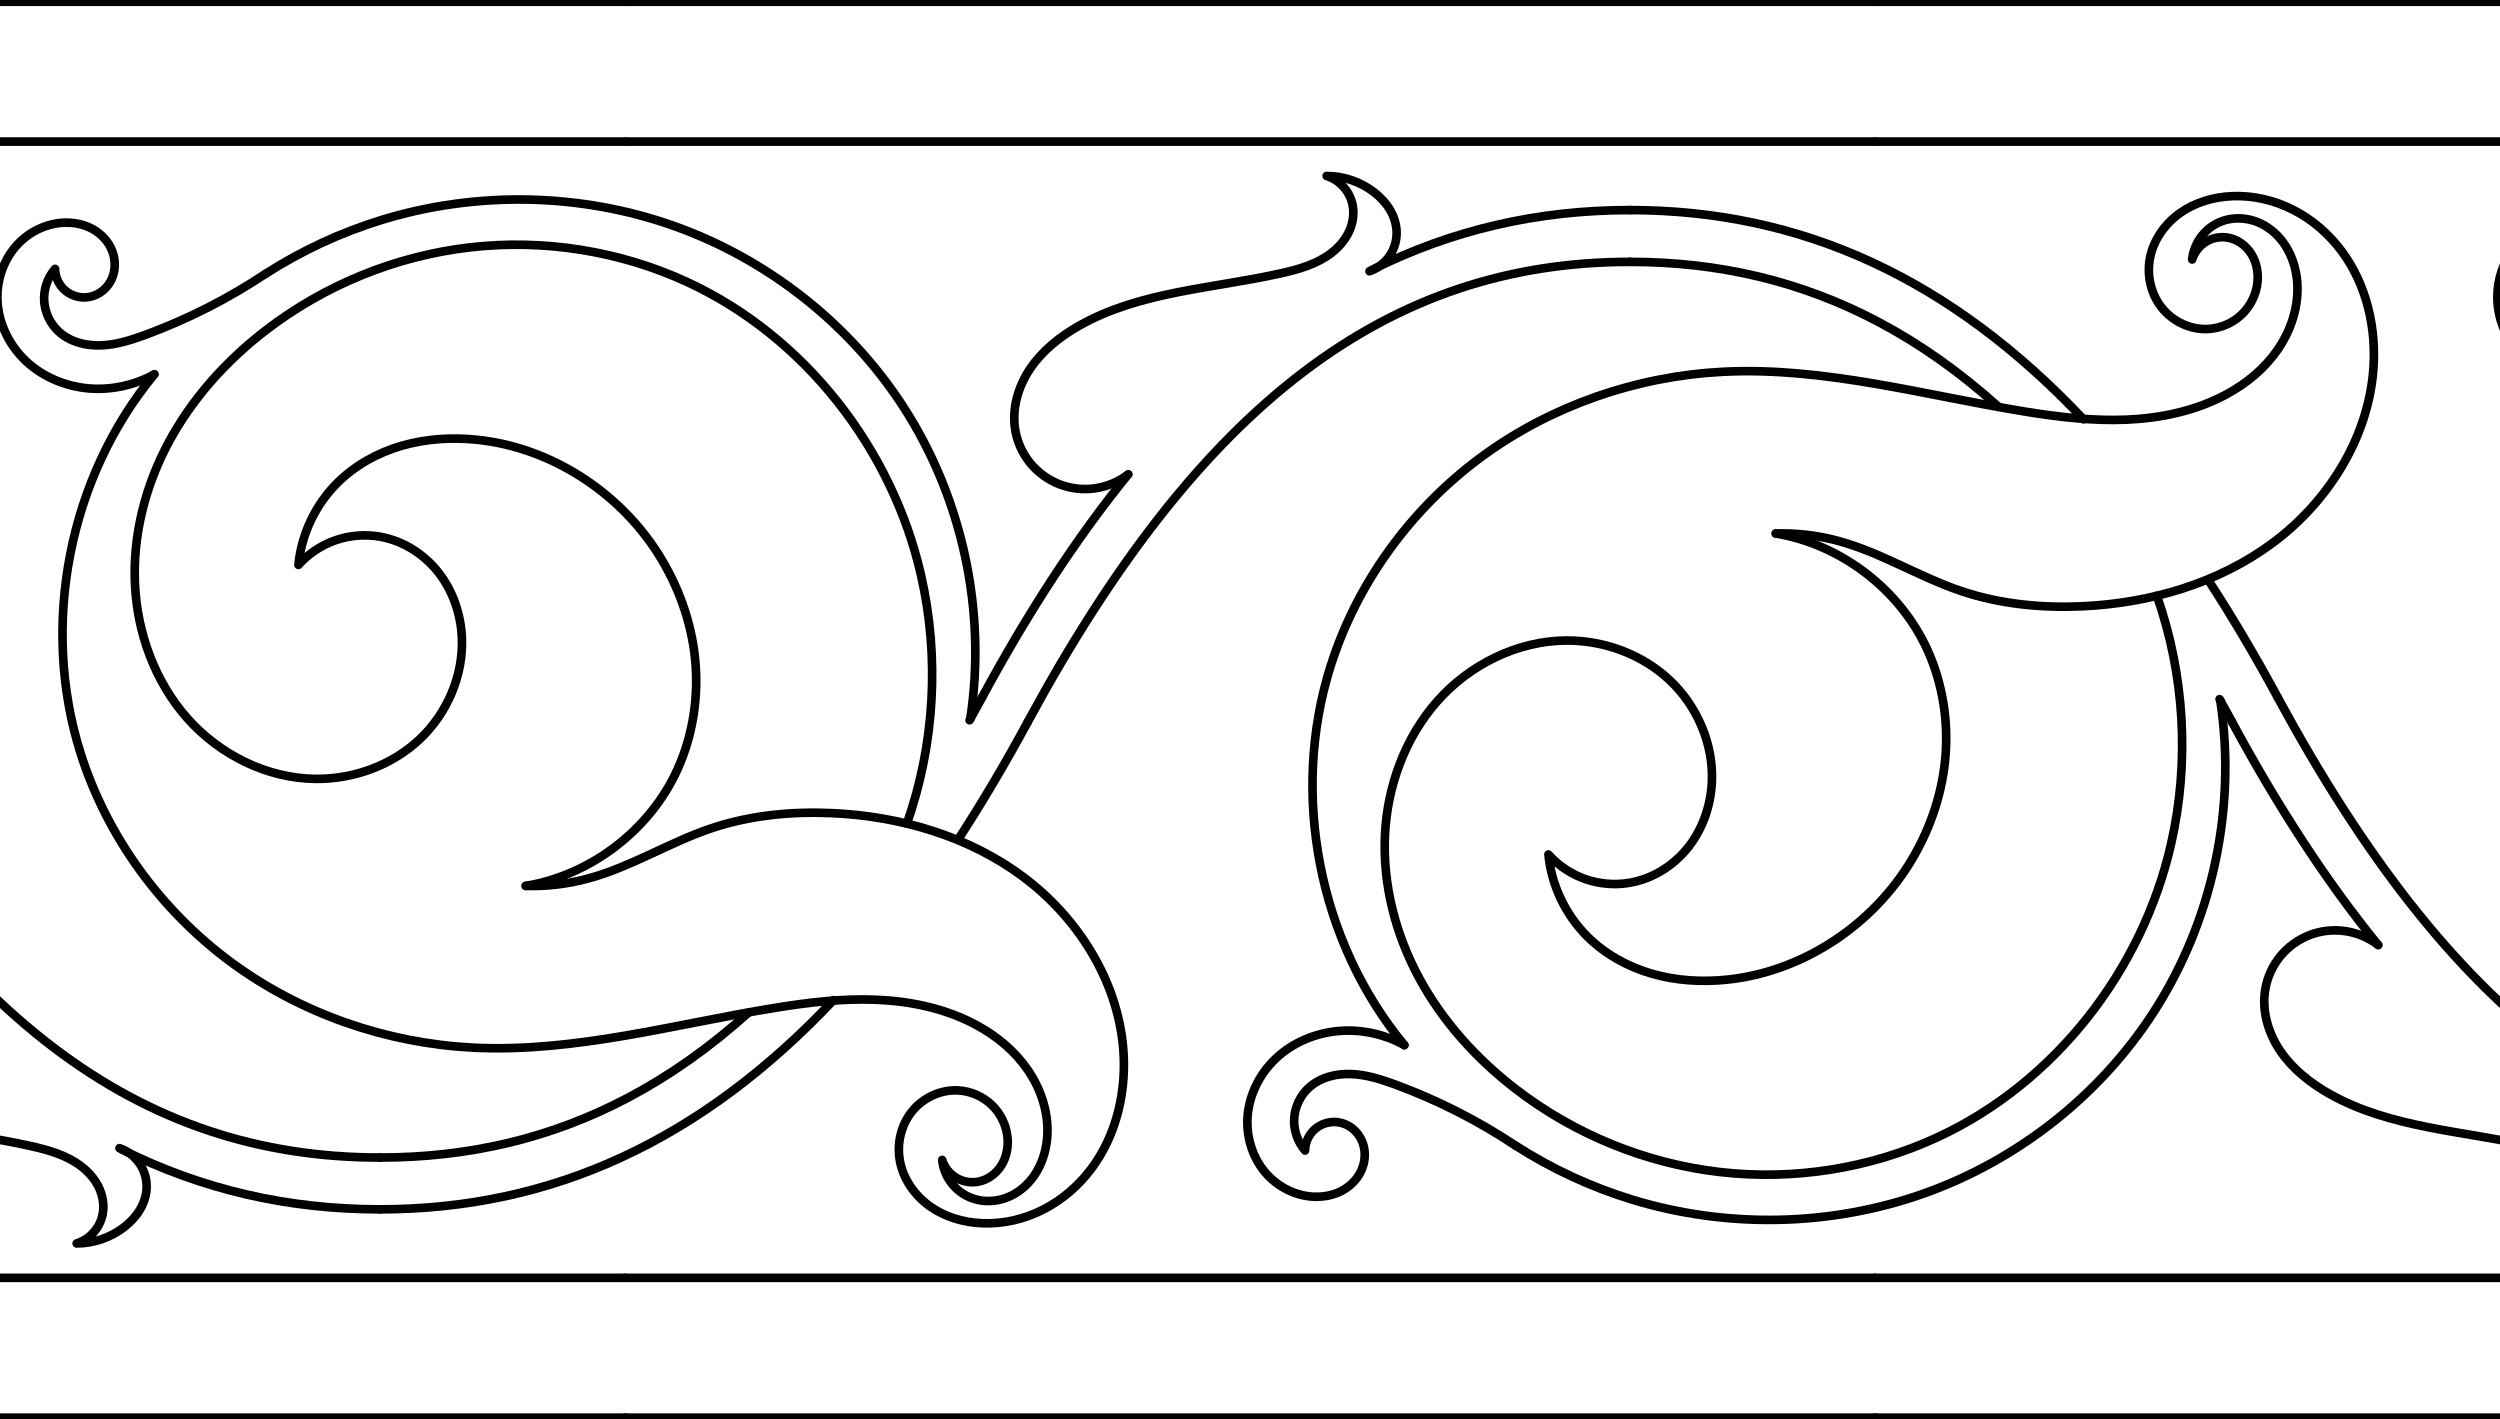 <svg xmlns="http://www.w3.org/2000/svg" xmlns:xlink="http://www.w3.org/1999/xlink" width="273" height="155" viewBox="0 0 72.41 41.01"><use xlink:href="#a" transform="matrix(1 0 0 -1 -36.205 41.01)"/><use xlink:href="#a" transform="matrix(1 0 0 -1 36.205 41.01)"/><g id="a" fill="none" stroke="#000" stroke-width=".25" stroke-linecap="round" stroke-linejoin="round"><path d="M29.766 20.862c5.02-9.277 10.476-13.328 17.443-13.328m0-1.5c-2.674 0-5.158.573-7.48 1.736m-7.052 5.918c-1.48 1.82-2.886 3.97-4.232 6.46"/><path d="M18.102 0h36.205M18.102 41.01h36.205M18.102 4.05h36.205M18.102 36.96h36.205M32.677 13.69c-.278.213-.61.353-.96.403-.346.05-.706.01-1.032-.118-.327-.127-.62-.34-.843-.61-.222-.272-.374-.602-.434-.947-.11-.624.08-1.278.437-1.802s.87-.927 1.42-1.238c1.756-.99 3.857-1.07 5.823-1.51.52-.115 1.046-.264 1.468-.587.21-.16.392-.365.508-.604.116-.24.164-.514.116-.775-.037-.196-.127-.382-.26-.532-.13-.15-.305-.264-.495-.324.493 0 .984.17 1.373.47.18.14.34.307.457.502.117.195.19.418.197.645.007.248-.066.497-.207.7-.14.204-.347.362-.58.443M64.308 20.236c.478 3.114-.225 6.395-1.937 9.04-1.56 2.41-3.938 4.278-6.644 5.24-2.707.962-5.723 1.017-8.47.174-1.18-.363-2.313-.888-3.353-1.555m-3.227-2.914c-2.477-2.992-3.31-7.266-2.14-10.97.76-2.408 2.318-4.548 4.347-6.05 2.03-1.5 4.518-2.36 7.04-2.485 2.934-.143 5.816.68 8.716 1.152.984.16 1.98.28 2.977.235.996-.044 1.998-.26 2.874-.735.58-.314 1.1-.743 1.474-1.283.375-.54.598-1.193.578-1.85-.018-.555-.22-1.117-.62-1.502-.2-.193-.446-.34-.714-.41-.27-.07-.558-.067-.82.022-.24.08-.454.232-.612.43-.157.196-.256.438-.283.69.066-.21.21-.395.396-.51.186-.116.415-.16.632-.124.28.047.53.228.682.468.152.24.21.534.183.816-.034.356-.2.698-.46.945-.258.246-.606.397-.963.418-.508.03-1.02-.208-1.34-.604-.322-.396-.447-.937-.354-1.438.098-.53.43-1 .866-1.312.438-.312.975-.47 1.512-.493.615-.026 1.234.118 1.78.4.548.28 1.024.694 1.392 1.187.736.987 1.023 2.267.917 3.492-.17 1.965-1.32 3.78-2.902 4.958-1.583 1.178-3.563 1.754-5.534 1.842-1.182.053-2.382-.065-3.504-.444-1.214-.41-2.318-1.115-3.554-1.45-.588-.16-1.2-.232-1.808-.215"/><path d="M62.472 17.205c.807 2.295.952 4.82.41 7.192-.832 3.656-3.366 6.92-6.77 8.494-1.956.904-4.163 1.253-6.303 1.004-2.14-.248-4.207-1.092-5.913-2.407-1.134-.874-2.116-1.96-2.796-3.22-.68-1.26-1.053-2.698-.986-4.13.067-1.414.578-2.82 1.517-3.882.94-1.06 2.32-1.747 3.735-1.755 1.096-.007 2.197.398 2.994 1.148.797.75 1.27 1.847 1.223 2.94-.03.68-.258 1.353-.676 1.888-.418.535-1.03.923-1.7 1.04-.427.074-.874.038-1.284-.104-.41-.142-.784-.39-1.074-.714.086.886.49 1.737 1.118 2.367.518.518 1.18.884 1.884 1.087.704.202 1.45.246 2.178.17 2.122-.223 4.09-1.497 5.235-3.297.584-.92.965-1.97 1.074-3.055.108-1.083-.06-2.198-.508-3.19-.794-1.753-2.5-3.063-4.398-3.38M43.903 33.135c-1.085-.723-2.256-1.318-3.48-1.77-.415-.152-.843-.29-1.285-.307-.22-.008-.445.014-.657.078-.21.064-.41.17-.574.32-.247.227-.402.552-.422.887-.02.335.096.676.315.93.002-.237.112-.472.293-.626.18-.155.43-.227.665-.193.15.022.295.086.414.18.12.095.214.22.275.36.122.277.104.61-.03.883-.124.26-.348.466-.608.59-.26.122-.557.164-.843.138-.52-.048-1.01-.32-1.34-.723-.332-.403-.504-.928-.498-1.45.008-.684.324-1.353.822-1.823.498-.472 1.168-.746 1.85-.8.648-.05 1.308.096 1.874.41"/><path d="M64.652 20.862c-.12-.224-.243-.445-.364-.662m-6.406-8.47c-1.125-1.01-2.286-1.83-3.493-2.466-2.223-1.173-4.6-1.73-7.182-1.73m0-1.5c4.977 0 9.298 1.987 13.14 6.06m3.664 4.736c.668 1.03 1.32 2.136 1.96 3.317"/></g></svg>